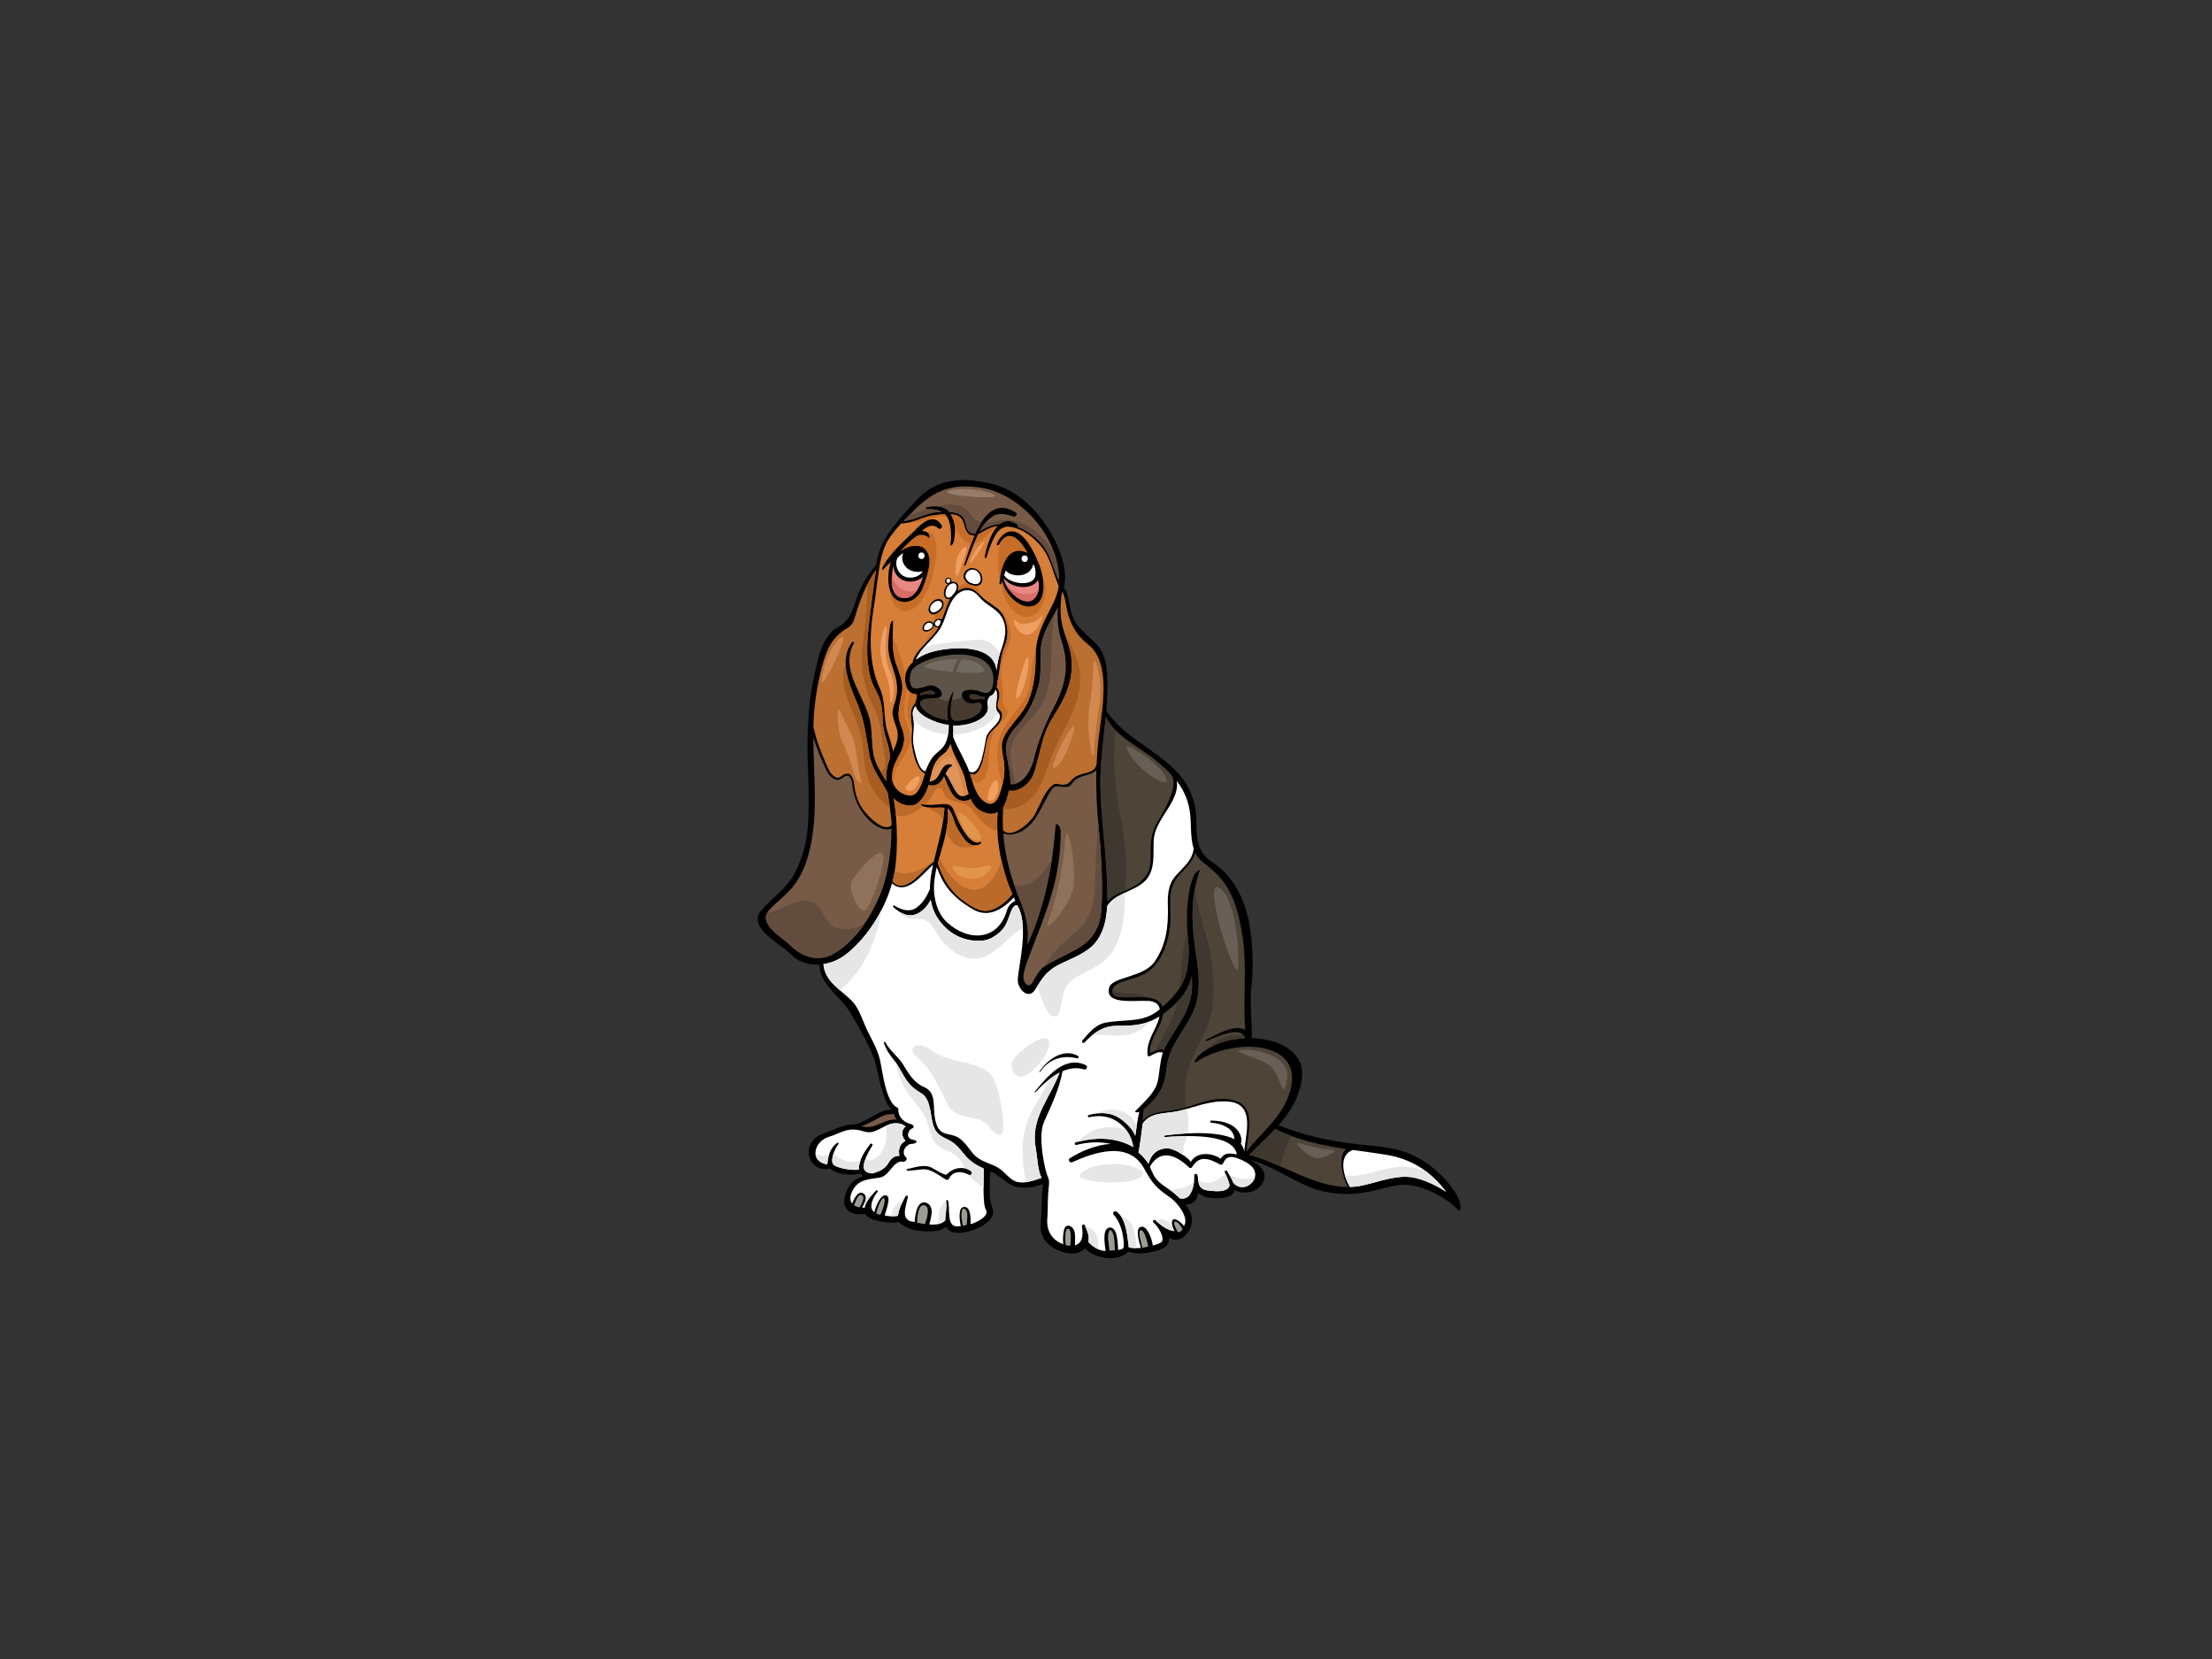 <?xml version="1.0" encoding="utf-8"?>
<!-- Generator: Adobe Illustrator 17.0.0, SVG Export Plug-In . SVG Version: 6.00 Build 0)  -->
<!DOCTYPE svg PUBLIC "-//W3C//DTD SVG 1.1//EN" "http://www.w3.org/Graphics/SVG/1.1/DTD/svg11.dtd">
<svg version="1.1" id="Layer_1" xmlns="http://www.w3.org/2000/svg" xmlns:xlink="http://www.w3.org/1999/xlink" x="0px" y="0px"
	 width="800px" height="600px" viewBox="0 0 800 600" enable-background="new 0 0 800 600" xml:space="preserve">
<rect x="0" y="0" width="800" height="600" fill="#333333" stroke="none"/>
<g>
	<path d="M527.212,432.911c-1.188-2.545-7.563-12.039-18.677-16.132c-5.23-1.926-11.85-2.334-17.355-2.927
		c-11.512-1.242-20.619-3.632-28.802-6.873c1.993-2.21,3.285-3.934,4.887-6.616c2.53-4.24,5.255-12.105,2.594-16.84
		c-3.156-5.619-10.293-7.806-17.094-8.071c0.014-6.392-0.829-12.56-0.145-19.066c0.672-6.381,0.495-12.603-0.277-18.963
		c-1.193-9.82-5.091-19.779-13.586-25.347c-8.653-5.668-4.757-13.496-6.819-21.539c-1.27-4.943-3.538-8.582-7.122-12.189
		c-7.707-7.751-18.612-12.01-24.712-21.25c0.382-4.574,0.571-9.167,0.246-13.812c-0.227-3.239-0.955-6.422-2.786-9.117
		c-0.957-1.41-4.001-3.739-7.65-7.721c-3.649-3.98-3.151-13.351-5.261-13.756c1.939-6.262-1.612-14.914-4.678-20.095
		c-4.815-8.138-11.815-15.247-21.22-17.593c-9.303-2.324-19.366-2.33-26.437,5.027c-4.379,4.554-8.666,9.17-12.019,14.542
		c-1.844,2.951-2.883,6.377-3.42,9.839c-2.03,1.988-5.84,7.777-7.18,12.262c-1.278,4.285-2.684,8.215-7.055,10.455
		c-1.865,0.956-2.93,2.524-4.008,4.24c-2.501,3.974-3.343,9.64-4.365,14.117c-1.411,6.165-1.863,12.547-2.138,18.843
		c-0.518,11.893,1.074,23.782-0.067,35.657c-0.531,5.52-2.059,10.813-4.584,15.745c-2.944,5.749-8.231,8.804-12.211,13.583
		c-5.192,6.232,7.267,12.206,10.372,15.504c2.914,3.098,6.842,4.288,10.767,4.029c-0.117,3.207,1.458,5.748,3.585,8.394
		c2.587,3.219,5.626,5.707,7.731,9.339c2.895,4.994,6.036,10.203,8.109,15.593c1.491,3.872,2.05,8.627,3.334,12.595
		c0.574,1.783,1.616,5.289,3.435,6.553c-4.751-0.255-9.318,4.863-14.008,5.381c-0.001,0-0.004,0.001-0.006,0.001
		c-3.747-0.078-7.331,2.175-10.9,3.33c-8.429,2.721-5.974,14.303,2.55,12.606c2.34,2.109,7.506,2.718,10.932,1.811
		c0.244,0.375,0.573,0.684,0.947,0.949c-1.473,0.502-2.882,1.174-4.062,2.348c-1.57,1.566-3.607,6.186-2.422,8.523
		c1.619,3.197,4.267,2.919,7.433,2.811c0.762,2.605,10.261,3.703,11.904,2.799c1.079,1.336,4.09,2.708,5.918,3.022
		c2.678,0.46,8.812,1.139,11.31-1.241c0.856,2.034,3.481,2.339,5.556,2.186c3.827-0.28,12.879-3.764,11.218-8.69
		c-1.325-3.925-0.993-5.277-0.993-7.266c0-1.991-0.084-4.229,0.24-6.114c1.999,0.308,5.401,3.874,7.804,4.952
		c2.407,1.079,6.25,1.327,11.125-0.512c-0.001,0.757-0.1,1.559-0.171,2.63c-0.242,3.578-0.289,8.485-0.586,11.899
		c-0.496,5.722,3.861,9.344,9.704,10.449c3.353,0.632,5.059-0.581,6.385-1.657c2.236,2.747,10.783,5.72,15.711,1.099
		c3.317,1.362,8.287,0.409,11.217-0.633c2.018-0.717,3.428-1.713,3.345-4.283c1.97,1.017,4.52,1.287,6.794-1.942
		c2.608-3.709,1.57-7.117-0.774-10.116c3.032-0.036,4.252-1.858,4.609-4.315c1.844,2.005,5.871,2.423,9.874,1.711
		c2.219-0.395,3.075-1.499,3.199-2.804c3.165,2.089,8.327,1.046,10.27-2.603c1.811-3.398-0.651-6.29-4.693-8.253
		c11.344,3.229,18.378,10.715,30.18,12.119c9.723,1.156,15.83-1.362,22.149-2.703c8.871-1.877,19.45,4.864,22.817,8.636
		C528.291,438.694,528.834,436.383,527.212,432.911z"/>
	<path fill="#4E4438" d="M417.704,274.761c2.037,1.656,4.088,3.509,5.597,5.035c2.941,2.968-0.564,10.368-2.694,14.013
		c-2.382,4.079-4.224,6.912-4.41,11.752c-0.109,2.825,0.18,5.611-0.492,8.389c-0.842,3.482-3.903,5.88-6.978,7.338
		c-2.078,0.983-4.366,1.636-6.274,2.949c-0.746,0.512-1.374,1.07-1.97,1.726c0.042-2.279-0.037-4.558-0.094-6.75
		c-0.324-12.722-2.672-25.442-2.39-38.144c0.161-7.334,1.217-14.559,1.913-21.812C403.423,266.341,411.77,269.937,417.704,274.761z"
		/>
	<path fill="#775B47" d="M383.611,300.843c0-2.156-1.72-3.738-1.844-2.097c-0.994,13.095-3.277,25.392-7.986,37.689
		c-0.628,1.641-1.397,3.326-2.16,5.043c0.508-5.022-0.196-9.777-2.38-15.018c-3.53-8.473-5.806-16.546-6.414-25.181
		c1.32,0.876,3.42,0.595,5.148,0.014c5.779-1.959,8.06-8.194,10.788-13.081c0.568-1.013,1.821-3.791,3.175-3.818
		c1.188-0.026,2.403,0.256,3.619,0.225c1.299-0.031,1.69-0.635,2.438-1.607c2.349-3.047,6.564-2.214,8.533-4.587
		c-0.204,7.122,0.136,14.132,0.872,21.5c0.935,9.354,1.448,18.914,0.979,28.316c-0.331,6.614-2.724,11.371-8.563,14.775
		c-3.789,2.21-7.868,3.887-11.625,6.157c-2.394,1.445-3.559,4.091-4.75,6.121c-1.191,2.031-2.921,0.824-3.265-1.372
		c-0.344-2.191,1.602-6.908,2.385-8.973C378.41,329.571,383.611,317.911,383.611,300.843z"/>
	<path fill="#FFFFFF" d="M337.829,322.574c-0.198-2.983,0.287-6.288,0.965-8.973c0.51,1.404,1.089,2.776,1.753,4.112
		c2.499,5.03,6.676,8.45,11.46,11.213c5.574,3.22,10.84-0.246,14.65-4.347c0.18,0.402,0.357,0.807,0.536,1.212
		c-1.411,0.679-2.575,1.842-3.039,3.488c-3.066,10.853-13.843,11.548-21.753,4.205C339.052,330.372,338.03,325.56,337.829,322.574z"
		/>
	<path fill="#D77E38" d="M323.224,288.762c2.562,2.8,6.893,3.187,8.553,1.798c2.341-1.961,3.379-4.27,4.043-6.697
		c1.799,0.66,3.616-0.033,4.782-1.657c0.301-0.423,0.566-0.928,0.836-1.446c0.472,0.984,0.804,2.126,1.229,3.067
		c0.593,1.311,1.215,2.613,2.069,3.783c1.566,2.145,4.088,2.563,6.301,1.397c0.826,1.779,1.962,3.335,3.595,4.205
		c2.587,1.377,4.604,1.37,6.163,0.531c-0.589,8.467,0.704,16.609,3.425,24.748c0.557,1.662,1.223,3.284,1.921,4.894
		c-2.264,2.618-4.722,4.94-8.141,5.846c-3.734,0.988-7.451-1.902-10.248-4.004c-4.393-3.311-6.866-7.988-8.579-13.082
		c1.762-6.527,4.32-13.714,3.551-19.761c1.802,1.267,2.074,4.893,3.685,7.486c1.818,2.928,3.98,7.219,7.927,5.453
		c0.628-0.28,0.742-1.018,0.125-0.776c-4.504,1.768-8.751-9.591-9.579-11.582c-0.83-1.99-1.907-2.157-3.648-2.157
		c-1.743,0-5.175,0.719-8.151-0.055c-0.382-0.102,0.106,0.72,1.1,0.968c3.205,0.8,4.194,0.155,7.382,0.412
		c-0.198,6.044-2.335,13.023-3.853,19.522c-4.516,2.957-9.814,12.157-14.931,7.197C324.969,310.863,324.725,297.277,323.224,288.762
		z"/>
	<path fill="#BB6A2A" d="M333.817,291.596c-0.742-0.325-1.069-0.932-0.736-0.843c0.456,0.118,0.922,0.2,1.392,0.255
		c1.082-1.016,1.964-2.083,2.506-3.026c0.595-1.04,1.222-2.939,2.687-2.996c1.646-0.064,1.356,2.18,2.294,3.133
		c1.855,1.886,4.107,1.657,6.424,2.427c1.869,0.619,2.841,1.752,3.995,3.29c2.387,3.178,4.977,5.821,8.345,6.667
		c-0.105-2.235-0.088-4.486,0.071-6.76c-1.559,0.839-3.576,0.846-6.163-0.531c-1.633-0.87-2.769-2.426-3.595-4.205
		c-2.214,1.165-4.735,0.747-6.301-1.397c-0.853-1.17-1.475-2.472-2.069-3.783c-0.425-0.942-0.757-2.083-1.229-3.067
		c-0.269,0.519-0.534,1.023-0.836,1.446c-1.166,1.625-2.983,2.318-4.782,1.657c-0.664,2.427-1.702,4.736-4.043,6.697
		c-1.66,1.389-5.991,1.002-8.553-1.798c0.322,1.823,0.586,3.879,0.78,6.063C327.032,295.973,330.965,294.037,333.817,291.596z"/>
	<path fill="#BB6A2A" d="M340.135,295.05c0.407,0.546,0.706,1.15,0.956,1.777c0.25-1.606,0.422-3.179,0.472-4.693
		c-2.691-0.216-3.822,0.205-6.034-0.141C336.836,293.455,338.984,293.508,340.135,295.05z"/>
	<path fill="#BB6A2A" d="M323.621,314.787c-0.227,1.462-0.505,2.831-0.843,4.066c5.117,4.96,10.415-4.24,14.931-7.197
		c0.038-0.162,0.078-0.325,0.115-0.486C333.813,314.603,327.054,317.697,323.621,314.787z"/>
	<path fill="#BB6A2A" d="M342.289,300.58c1.068,2.998,2.881,5.669,6.365,5.895c1.826,0.117,3.644-0.132,5.181-0.962
		c-3.633,1.204-5.688-2.843-7.428-5.643c-1.611-2.593-1.883-6.219-3.685-7.486c0.322,2.527,0.058,5.255-0.482,8.051
		C342.258,300.483,342.273,300.532,342.289,300.58z"/>
	<path fill="#BB6A2A" d="M364.219,318.491c-0.816-2.438-1.493-4.878-2.039-7.326c-1.143,3.532-2.767,6.854-5.564,9.072
		c-6.788,5.385-14.411-4.044-16.863-10.18c-0.199,0.701-0.396,1.4-0.581,2.089c1.714,5.094,4.186,9.771,8.579,13.082
		c2.796,2.102,6.514,4.992,10.248,4.004c3.418-0.907,5.877-3.228,8.141-5.846C365.442,321.774,364.776,320.153,364.219,318.491z"/>
	<path fill="#FFFFFF" d="M330.476,261.427c-0.168-2.438-1.016-4.036,0.654-6.09c0.943,3.771,7.795,6.117,10.565,6.641
		c0.413,0.078,0.898,0.131,1.411,0.168c0.104,3.335-0.632,5.979-1.669,7.535c-1.036,1.554-2.382,2.217-3.781,3.759
		c-1.262,1.394-2.217,3.605-2.877,5.32c-0.021,0.068-0.038,0.137-0.059,0.205c-2.174-0.143-3.45-5.409-3.947-7.546
		c-0.394-1.694-0.645-3.329-0.543-5.073C330.329,264.668,330.597,263.122,330.476,261.427z"/>
	<path fill="#FFFFFF" d="M340.193,224.56c0.134,0.179-0.294,1.602-0.887,1.883c-0.59,0.284-1.192-0.401-1.192-0.996
		S339.465,223.58,340.193,224.56z"/>
	<path fill="#FFFFFF" d="M345.809,215.293c1.58-1.651,4.17-2.504,6.364-1.205c1.101,0.65,1.914,1.799,2.816,2.697
		c2.778,2.769,6.096,3.582,7.813,7.445c1.731,3.892,0.232,8.185-1.087,11.933c-0.71,2.014-1.039,4.142-1.325,6.276
		c-0.746-8.11-11.529-8.524-18.143-7.693c-3.527,0.443-7.974,1.392-10.999,3.813c1.826-4.21,5.798-6.851,8.424-10.69
		C342.365,223.934,342.374,218.88,345.809,215.293z"/>
	<path fill="#FFFFFF" d="M343.483,211.41c1.87-1.155,2.644,0,2.497,1.213c-0.151,1.213-0.906,1.927-1.62,2.804
		c-0.718,0.875-1.799,1.04-2.227,0.118C341.614,214.434,342.271,212.159,343.483,211.41z"/>
	<path fill="#FFFFFF" d="M343.046,209.301c1.033,0.04,0.677,1.512-0.161,1.512C342.052,210.813,342.012,209.263,343.046,209.301z"/>
	<path fill="#FFFFFF" d="M361.467,259.956c-0.842,2.514-4.155,4.062-4.79,6.768c-0.589,2.505-1.858,14.712-6.154,12.29
		c-1.552-4.314-4.145-8.146-5.807-12.445c-0.002-0.013-0.016-0.015-0.021-0.025c0.112-1.431,0.122-2.742,0.062-4.161
		c5.061,0.437,14.027-2.382,12.378-7.734c-0.249-0.807,0.417-2.755,1.328-3.066c0.912-0.313,1.247-1.288,1.624-2.117
		c1.191,1.695-0.141,4.933,0.139,6.651C360.555,258.131,362.199,257.775,361.467,259.956z"/>
	<path fill="#E6E6E6" d="M342.888,265.631c0.175-1.047,0.257-2.216,0.219-3.484c-0.512-0.038-0.998-0.09-1.411-0.168
		c-2.771-0.524-9.622-2.87-10.565-6.641c-1.424,1.749-1.019,3.17-0.765,5.058C333.415,263.65,338.154,265.321,342.888,265.631z"/>
	<path fill="#E6E6E6" d="M353.718,231.367c-3.821,0.085-7.734,0.684-11.525,1.174c-2.015,0.26-4.17,0.399-6.076,1.16
		c-0.824,0.333-1.632,0.697-2.443,1.055c-0.962,1.161-1.816,2.393-2.426,3.802c3.025-2.421,7.472-3.37,10.999-3.813
		c6.615-0.831,17.398-0.417,18.143,7.693c0.269-2.009,0.581-4.012,1.209-5.921C360.2,233.499,357.793,231.275,353.718,231.367z"/>
	<path fill="#E6E6E6" d="M344.748,265.683c2.701-0.024,5.328-0.48,7.554-1.337c3.349-1.288,6.642-3.317,8.492-6.5
		c0.045-0.082,0.087-0.161,0.132-0.24c-0.289-0.342-0.581-0.76-0.7-1.49c-0.281-1.718,1.052-4.956-0.139-6.651
		c-0.377,0.829-0.712,1.804-1.624,2.117c-0.91,0.311-1.577,2.259-1.328,3.066c1.649,5.353-7.317,8.171-12.378,7.734
		C344.804,263.512,344.805,264.575,344.748,265.683z"/>
	<path fill="#DE9358" d="M343.753,276.433c-1.858-0.277-2.83,1.209-3.568,2.664c-0.95,1.866-1.813,3.411-4.014,3.583
		c0.095-0.579,0.807-3.757,1.431-5.35c0.623-1.592,1.742-3.359,4.106-5.016c0.935-0.658,1.698-2.318,2.073-3.234
		c0.915,4.486,4.298,8.471,5.254,13.093c0.303,1.47,0.678,3.224,1.249,4.927c-0.903,0.547-1.909,1.137-2.973,0.711
		c-1.008-0.399-1.699-1.603-2.207-2.496c-1.083-1.904-1.813-3.796-3.172-5.478c0.494-0.866,1.092-2.225,1.973-2.59
		C344.558,276.978,344.49,276.543,343.753,276.433z"/>
	<path fill="#DA8542" d="M344.5,274.26c1.794,2.089,2.494,5.639,3.086,8.23c0.406,1.785,0.748,3.582,1.118,5.373
		c0.552-0.151,1.082-0.461,1.58-0.762c-0.571-1.703-0.947-3.457-1.249-4.927c-0.956-4.622-4.339-8.607-5.254-13.093
		c-0.375,0.916-1.138,2.576-2.073,3.234c-2.364,1.657-3.483,3.424-4.106,5.016c-0.243,0.621-0.498,1.485-0.728,2.343
		C338.968,276.669,342.471,271.899,344.5,274.26z"/>
	<path fill="#3D352A" d="M353.09,252.988c-0.623,0.111-1.991,0.168-2.489-0.829c-0.498-0.994,0.696-1.17,1.826-1.079
		c1.534,0.126,2.094,0.974,3.856,0.871c-0.145,0.207-0.292,0.831-0.25,1.223C355.496,252.7,354.5,252.741,353.09,252.988z"/>
	<path fill="#5D5348" d="M359.241,244.669c0.25,2.302-0.218,7.255-4.14,5.65c-2.591-1.062-6.153-1.303-7.026,0.269
		c-0.873,1.572,1.037,3.725,2.944,3.851c1.907,0.125,4.508-1.293,3.905,1.689c-0.672,3.329-7.059,4.824-9.709,4.451
		c-1.4-0.196-1.439-2.79-1.362-3.978c0.117-1.772,0.487-4.385,0.944-6.1c0.333-1.244-1.326,1.493-1.824,3.816
		c-0.498,2.32-0.38,5.246-0.141,6.119c-1.033-0.142-2.985-0.566-4.234-1.021c-1.661-0.601-4.383-2.186-5.37-3.833
		c-0.676-1.126-0.702-2.465,1.623-2.815c1.637-0.242,3.295,0.025,4.876-0.545c1.607-0.58,0.738-2.571-0.468-3.418
		c-1.109-0.78-2.258-1.226-3.771-0.728c-1.515,0.497-4.184,1.297-5.226,0.725c-1.285-0.704-1.62-3.251-0.799-5.737
		C331.361,237.314,357.814,231.559,359.241,244.669z"/>
	<path fill="#463B2E" d="M343.243,253.326c-1.551,0.089-2.985-0.178-3.791-1.023c-1.499,0.448-3.059,0.235-4.602,0.463
		c-2.325,0.35-2.298,1.689-1.623,2.815c0.987,1.647,3.709,3.232,5.37,3.833c1.249,0.454,3.201,0.879,4.234,1.021
		c-0.239-0.873-0.357-3.798,0.141-6.119C343.043,253.99,343.137,253.657,343.243,253.326z"/>
	<path fill="#463B2E" d="M351.019,254.439c-1.335-0.087-2.669-1.17-3.049-2.353c-1.028,0.514-2.376,0.938-3.722,1.138
		c-0.19,1.188-0.332,2.408-0.395,3.377c-0.077,1.188-0.038,3.782,1.362,3.978c2.65,0.373,9.037-1.123,9.709-4.451
		C355.526,253.145,352.926,254.564,351.019,254.439z"/>
	<path fill="#3D352A" d="M332.792,251.641c0.063-0.247,0.036-0.61-0.023-0.859c0.974-0.514,2.926-1.171,3.941-1.071
		c1.016,0.104,1.86,0.854,1.408,1.278c-0.454,0.424-1.814,0.114-2.605,0.126C334.72,251.124,333.578,251.326,332.792,251.641z"/>
	<path fill="#BB6F30" d="M384.108,214.091c1.202,0.75,1.269,6.2,2.904,10.203c1.635,4.002,3.394,6.253,6.598,8.822
		c8.662,6.938,4.818,24.263,3.726,33.825c-0.371,3.242-0.603,6.407-0.738,9.55c-0.972,3.737-5.35,2.585-8.093,4.764
		c-1.828,1.451-1.688,2.555-4.36,2.551c-0.817,0-2.278-0.619-3.046-0.114c-3.438,2.246-5.045,7.962-7.111,11.358
		c-1.571,2.589-8.32,8.67-11.224,5.183c-0.146-2.713-0.136-5.482,0.059-8.34c1.015-1.429,1.656-3.983,2.044-5.977
		c2.794,0.681,7.797-1.66,9.372-7.216c1.576-5.559,2.212-8.681,3.152-11.78c1.66-5.472,3.99-8.188,6.135-12.068
		c3.124-5.654,4.717-11.234,3.842-17.666c-0.537-3.94-2.54-7.752-3.319-11.677C383.279,221.639,383.529,217.41,384.108,214.091z"/>
	<path fill="#775B47" d="M377.035,231.142c1.232-4.354,3.761-7.816,5.583-11.688c-0.302,3.992-0.108,7.901,1.295,12.237
		c2.968,9.172,1.53,15.859-2.749,24.121c-3.15,6.08-5.584,11.865-7.178,18.505c-1.489,6.206-5.341,9.752-8.539,9.276
		c0.084-3.403-0.83-7.382-1.418-10.398c-0.941-4.822,1.067-7.771,4.279-11.26c3.698-4.019,5.973-9.023,7.33-14.255
		C377.056,242.225,375.511,236.53,377.035,231.142z"/>
	<path fill="#775B47" d="M330.433,184.719c7.313-7.446,14.036-9.971,24.406-8.316c14.599,2.334,28.421,18.192,28.145,33.574
		c-2.221-4.457-2.967-9.689-6.483-13.542c-2.241-2.457-5.177-4.636-8.404-5.876c0.111-0.31,0.033-0.733-0.269-0.941
		c-2.487-1.678-4.547-1.391-6.214-0.094c-0.753,0.056-1.508,0.172-2.259,0.37c-1.336,0.35-2.535,0.801-3.722,1.493
		c-0.385,0.225-0.841,0.542-1.335,0.839c1.164-2.192,2.668-4.239,4.823-5.541c2.419-1.465,4.974-0.609,7.452,0.115
		c0.855,0.25,1.594-0.909,0.771-1.444c-7.09-4.618-11.623,0.957-14.611,7.581c-1.065,0.272-2.143-0.004-2.974-1.744
		c-0.326-0.686-0.428-1.562-0.617-2.293c-0.559-2.199-2.197-3.661-5.737-3.698c-1.888-2.345-5.549-2.368-8.295-1.725
		c-0.372,0.088-0.262,0.716,0.069,0.692c1.822-0.12,3.809,0.099,5.373,0.962c-1.53,0.043-3.059,0.226-4.365,0.591
		c-3.216,0.894-6.135,2.456-9.446,2.737C327.997,187.16,329.267,185.91,330.433,184.719z"/>
	<path fill="#624C3D" d="M335.199,184.169c-2.078,0.696-4.142,1.464-6.213,2.012c-0.738,0.741-1.492,1.5-2.246,2.28
		c3.311-0.281,6.23-1.843,9.446-2.737c1.306-0.365,2.835-0.549,4.365-0.591C338.993,184.275,337.016,184.052,335.199,184.169z"/>
	<path fill="#624C3D" d="M352.829,188.022c-0.967-0.642-1.435-1.807-2.198-2.635c-1.224-1.326-2.754-2.352-4.555-2.689
		c-2.522-0.477-4.99-0.174-7.427,0.437c1.838,0.092,3.618,0.658,4.756,2.069c3.54,0.037,5.178,1.499,5.737,3.698
		c0.189,0.731,0.291,1.607,0.617,2.293c0.831,1.74,1.909,2.017,2.974,1.744c0.651-1.445,1.378-2.84,2.187-4.091
		C354.181,188.707,353.475,188.452,352.829,188.022z"/>
	<path fill="#624C3D" d="M379.891,197.928c-3.838-5.176-9.973-10.588-16.915-9.823c-1.991,0.218-4.334,0.894-6.524,0.885
		c-0.841,0.983-1.545,2.088-2.156,3.236c0.494-0.296,0.95-0.614,1.335-0.839c1.187-0.692,2.386-1.143,3.722-1.493
		c0.751-0.198,1.506-0.314,2.259-0.37c1.667-1.297,3.727-1.583,6.214,0.094c0.303,0.207,0.38,0.63,0.269,0.941
		c3.227,1.24,6.164,3.419,8.404,5.876c3.516,3.852,4.263,9.084,6.483,13.542c0.061-3.385-0.564-6.798-1.728-10.082
		C380.805,199.205,380.348,198.546,379.891,197.928z"/>
	<path fill="#D77E38" d="M316.6,215.706c0.477-4.334,1.105-7.988,1.393-10.301c0.288-2.313,1.227-5.973,2.204-8.235
		c0.978-2.263,3.47-5.447,5.743-7.869c2.44-0.048,4.638-0.723,6.936-1.612c3.015-1.164,5.692-1.601,8.77-1.701
		c2.394,1.641,2.644,8.234,2.099,10.798c-0.261,1.223,1.052,0.231,1.291-1.362c0.531-3.557,0.699-6.203-1.154-9.386
		c2.659,0.095,4.088,0.968,4.82,3.853c0.283,1.116,0.554,1.995,1.264,2.894c0.571,0.725,1.533,0.974,2.441,0.887
		c-1.682,3.915-2.85,8.072-3.702,10.654c-0.087,0.262,0.352,0.436,0.458,0.176c1.527-3.754,2.851-7.608,4.63-11.254
		c1.583-0.806,3.017-1.784,4.7-2.418c0.718-0.27,1.477-0.422,2.251-0.505c-2.637,2.825-4.116,8.169-4.605,11.127
		c-0.073,0.432,0.538,0.52,0.656,0.116c0.789-2.687,1.726-5.388,3.1-7.837c1.242-2.216,2.777-3.238,4.724-3.292
		c0.436,0.06,0.867,0.127,1.284,0.202c4.289,0.79,8.017,3.777,10.724,7.05c3.335,4.034,4.149,9.443,6.257,14.173
		c-0.764,7.619-8.311,13.755-8.339,25.554c-0.012,5.33-0.503,10.331-2.34,15.367c-2.082,5.707-7.02,8.994-9.371,14.304
		c-1.067,2.412-0.231,5.489,0.185,7.924c0.699,4.086-0.129,8.365-1.492,12.235c-0.922,2.613-3.018,5.542-6.801,1.532
		c-1.984-2.103-2.961-5.822-3.773-8.517c-0.051-0.171-0.119-0.336-0.174-0.509c4.104,2.682,5.537-8.638,5.958-10.885
		c0.429-2.301,1.06-3.626,2.86-5.289c1.671-1.541,2.944-3.128,2.822-5.199c-0.121-2.073-2.526-1.327-1.2-5.307
		c0.52-1.559,0.166-3.567-0.76-4.624c0.2-0.701,0.313-1.445,0.345-2.21c0.958-4.258,0.947-8.726,2.654-12.803
		c1.328-3.169,1.147-6.284,0.059-9.499c-1.114-3.287-4.018-4.757-6.682-6.618c-2.584-1.806-3.919-4.848-7.416-4.732
		c-1.058,0.035-2.211,0.559-3.031,1.05c0.954-2.784-1.039-3.453-2.282-3.159c0.117-0.647-0.139-1.36-0.876-1.517
		c-0.699-0.149-1.214,0.295-1.417,0.939c-0.212,0.664,0.438,1.35,1.035,1.391c-1.055,0.914-1.669,2.419-1.439,3.757
		c0.21,1.225,1.046,1.959,2.168,1.68c-1.355,2.29-2.441,6.297-3.013,7.294c-0.417-0.359-1.06-0.385-1.591-0.158
		c-0.528,0.22-1.214,0.473-1.345,1.735c-0.246-0.535-0.79-0.909-1.515-0.91c-1.338-0.007-2.434,1.326-2.487,2.592
		c-0.042,1.059,1.171,1.259,1.96,1.054c0.999-0.262,2.013-1.131,2.291-2.128c0.203,0.511,0.902,0.927,1.477,0.74
		c-2.636,4.543-8.738,8.463-9.23,12.604c-4.235,3.489-3.378,10.774,0.603,11.499c0.245,0.046,0.516,0.041,0.792,0.013
		c0.079,0.507,0.011,1.06-0.01,1.606c-0.141,0.218-0.262,0.461-0.346,0.748c-0.085,0.295-0.13,0.583-0.146,0.863
		c-3.09,3.28-0.721,6.977-1.236,11.137c-0.361,2.9,0.19,5.625,0.961,8.421c0.612,2.22,1.999,5.385,3.776,5.834
		c-0.113,0.424-1.145,5.264-3.3,7.324c-2.426,2.324-9.683-1.121-8.512-7.29c0.306-3.665,2.774-6.287,3.843-9.643
		c0.888-2.796,0.411-4.834-0.684-7.572c-1.952-4.882-0.068-8.311,0.466-13.117c0.321-2.893-1.138-6.183-2.08-8.816
		c-1.878-5.249-1.364-10.394-1.267-15.822c0.012-0.639-0.91,0.226-1.075,1.635c-0.558,4.734-1.233,8.17,0.224,12.795
		c1.579,5.007,3.281,8.769,1.711,14.255c-0.5,1.74-1.345,3.617-0.937,5.491c0.316,1.451,0.789,2.782,1.295,4.186
		c1.177,3.252,0.033,5.972-1.233,8.728c-0.324-2.403-1.192-4.628-2.001-7.193c-1.735-5.51-0.383-10.543-2.89-16.03
		C312.237,235.818,316.124,220.041,316.6,215.706z"/>
	<path fill="#C76D27" d="M368.381,194.457c-3.06-1.572-5.891-0.32-6.796,2.939c-1.054,3.797-0.767,8.1,0.007,12.064
		c0.275-0.131,0.657-0.014,0.618,0.365c-0.492,4.784,3.386,13.238,9.045,13.307c4.215,0.054,6.729-4.926,6.821-8.616
		c0.112-4.471-1.711-8.354-3.656-12.263C373.029,199.456,371.29,195.955,368.381,194.457z"/>
	<path fill="#C76D27" d="M347.24,193.625c1.077,1.789,2.387,2.938,3.983,3.047c0.364-0.997,0.757-2.007,1.184-3.001
		c-0.908,0.088-1.87-0.162-2.441-0.887c-0.711-0.899-0.981-1.778-1.264-2.894c-0.732-2.885-2.16-3.758-4.82-3.853
		c0.817,1.401,1.24,2.7,1.414,4.019C345.996,191.234,346.585,192.531,347.24,193.625z"/>
	<path fill="#C76D27" d="M354.356,195.688c2.055-1.338,3.622-3.357,5.745-4.59c0.208-0.271,0.419-0.535,0.643-0.773
		c-0.774,0.083-1.533,0.235-2.251,0.505c-1.684,0.634-3.117,1.612-4.7,2.418c-0.535,1.099-1.027,2.215-1.497,3.342
		C352.941,196.453,353.626,196.165,354.356,195.688z"/>
	<path fill="#C76D27" d="M334.904,188.213c1.695-0.545,3.474-1.49,5.281-1.577c0.983-0.044,1.799,0.176,2.499,0.569
		c-0.289-0.519-0.632-0.941-1.038-1.218c-3.078,0.1-5.756,0.537-8.77,1.701c-1.308,0.507-2.587,0.937-3.891,1.231
		C330.98,189.052,333.003,188.826,334.904,188.213z"/>
	<path fill="#C76D27" d="M322.704,279.701c-0.266,1.405-0.092,2.671,0.36,3.757c-0.018-0.779,0.044-1.597,0.185-2.44
		c1.013-6.068,7.566-9.687,5.749-16.363c-0.804-2.951-2.312-5.87-1.898-9.018c0.321-2.452,0.762-4.696,0.795-7.043
		c-0.549-1.237-0.718-2.796-0.446-4.343c-0.947-4.854-2.644-9.512-4.6-14.051c-0.036,3.478,0.161,6.893,1.399,10.352
		c0.942,2.633,2.401,5.923,2.08,8.816c-0.534,4.806-2.418,8.236-0.466,13.117c1.095,2.738,1.571,4.776,0.684,7.572
		C325.479,273.415,323.01,276.036,322.704,279.701z"/>
	<path fill="#C76D27" d="M331.161,253.413c0.084-0.287,0.205-0.53,0.346-0.748c0.021-0.546,0.089-1.099,0.01-1.606
		c-0.276,0.029-0.547,0.034-0.792-0.013c-0.728-0.132-1.347-0.485-1.855-0.991c-0.028,0.66-0.093,1.321-0.211,1.98
		c-0.611,3.409-0.961,6.047,0.241,9.379c0.37,1.021,0.706,2.043,0.948,3.074c0.121-3.787-1.69-7.18,1.167-10.213
		C331.032,253.995,331.077,253.708,331.161,253.413z"/>
	<path fill="#C76D27" d="M372.786,244.778c-0.291,2.722-0.679,5.605-2.133,7.987c-1.52,2.49-3.404,4.681-5.154,7.005
		c-1.828,2.428-3.641,5.1-4.277,8.129c-0.834,3.979-0.663,7.791,0.299,11.726c0.354,1.453,0.721,2.926,0.975,4.388
		c0.728-2.948,1.03-6.024,0.522-9.001c-0.416-2.435-1.251-5.512-0.185-7.924c2.35-5.31,7.289-8.597,9.371-14.304
		c1.837-5.036,2.327-10.037,2.34-15.367c0.001-0.79,0.04-1.553,0.105-2.294C373.493,238.27,373.143,241.439,372.786,244.778z"/>
	<path fill="#C76D27" d="M363.65,235.867c0.644-1.534,1.48-3.027,1.762-4.687c0.577-3.411-0.544-6.741-2.863-9.155
		c0.391,0.568,0.724,1.194,0.967,1.911c1.088,3.214,1.269,6.33-0.059,9.499c-1.706,4.077-1.696,8.546-2.654,12.803
		c-0.032,0.765-0.145,1.509-0.345,2.21c0.926,1.057,1.28,3.065,0.76,4.624c-1.326,3.98,1.079,3.234,1.2,5.307
		c0.075,1.281-0.384,2.379-1.143,3.395c0.947-0.923,2.209-1.785,2.835-2.948c1.036-1.925-0.58-2.767-1.265-4.26
		c-0.507-1.101-0.083-2.157-0.061-3.297c0.067-3.545-1.184-6.748-0.553-10.327C362.536,239.211,362.968,237.496,363.65,235.867z"/>
	<path fill="#C76D27" d="M350.778,279.753c0.055,0.172,0.122,0.338,0.174,0.509c0.094,0.313,0.191,0.64,0.291,0.974
		c0.021,0.026,0.044,0.046,0.059,0.084c1.534,3.447,4.633,1.249,5.441-1.39c0.475-1.554,0.686-3.14,0.803-4.761
		c0.224-3.11,0.321-6.454,1.448-9.399c0.394-1.03,0.834-2.12,1.475-3.046c-0.274,0.29-0.566,0.575-0.873,0.856
		c-1.801,1.662-2.431,2.987-2.86,5.289C356.316,271.114,354.882,282.435,350.778,279.753z"/>
	<path fill="#C76D27" d="M342.489,216.653c-0.067,0.065-0.131,0.131-0.195,0.191c-1.966,1.892-3.612,3.511-4.189,6.306
		c-0.13,0.623-0.24,1.262-0.363,1.897c0.249-0.787,0.792-1.002,1.23-1.184c0.532-0.227,1.174-0.201,1.591,0.158
		c0.573-0.997,1.658-5.004,3.013-7.294C343.171,216.827,342.802,216.792,342.489,216.653z"/>
	<path fill="#C76D27" d="M337.875,226.204c-0.118,0.424-0.375,0.822-0.703,1.164c-0.149,0.451-0.325,0.891-0.542,1.316
		c-0.795,1.556-1.943,3.162-2.811,4.837c1.943-2.103,4.188-4.261,5.533-6.577C338.777,227.131,338.079,226.715,337.875,226.204z"/>
	<path fill="#C76D27" d="M351.967,211.178c-1.973-0.884-3.75-0.102-5.336,1.197c-0.007,0.364-0.079,0.78-0.245,1.261
		c0.82-0.491,1.973-1.015,3.031-1.05c2.416-0.079,3.802,1.347,5.281,2.831C354.076,213.717,353.626,211.923,351.967,211.178z"/>
	<path fill="#C76D27" d="M332.408,193.445c-2.964,1.786-5.35,4.258-7.898,6.539c0.186,0.187,0.225,0.517-0.078,0.671
		c-2.784,1.423-2.794,5.723-2.727,8.413c0.072,2.859,0.053,6.611,1.495,9.156c2.705,4.779,7.352,2.879,9.948-0.937
		c2.275-3.343,3.806-7.196,4.644-11.146c0.748-3.519,1.47-7.95,0.275-11.467C337.075,191.753,334.676,192.079,332.408,193.445z"/>
	<path fill="#FFFFFF" d="M337.299,226.15c0.06,0.728-0.777,1.369-1.372,1.567c-0.417,0.139-1.657,0.357-1.75-0.319
		c-0.12-0.874,0.593-1.93,1.63-2.187C336.203,225.113,337.239,225.418,337.299,226.15z"/>
	<path fill="#BB6F30" d="M294.301,259.623c0.348-6.166,1.365-12.236,2.912-18.206c1.659-6.393,3.519-10.932,9.463-14.422
		c2.134-1.253,2.445-3.728,3.136-5.875c1.801-5.597,3.789-10.404,7.026-15.038c-0.154,1.016-2.76,18.713-3.115,25.89
		c-0.22,4.496-0.001,8.961,1.18,13.327c0.54,2.003,1.647,3.894,2.548,5.751c1.521,3.137,1.738,6.292,1.811,9.7
		c0.104,4.815,2.668,8.741,2.609,13.539c-0.161,0.401-0.316,0.801-0.451,1.209c-0.664,2.008-1.087,4.629-0.886,7.083
		c-1.151-1.934-2.382-3.828-3.383-5.876c-2.429-4.972-1.358-11.022-2.563-16.291c-2.108-9.215-10.991-18.135-5.778-27.793
		c0.198-0.369-0.377-0.712-0.623-0.379c-5.082,6.834-0.763,15.794,2.078,22.699c2.428,5.895,3.042,11.912,4.182,18.131
		c0.937,5.108,4.265,9.199,6.63,13.701c0.061,0.349,1.446,9.403,1.388,11.606c-2.813,3.045-8.873-3.547-10.372-5.668
		c-1.679-2.372-2.721-5.289-3.068-8.158c-0.18-1.493-0.353-2.982-1.323-4.184c-0.552-0.686-1.356-0.603-2.093-0.421
		c-1.702,0.421-1.982,2.661-4.639,0.228c-0.907-0.83-1.434-2.22-1.932-3.316c-2.035-4.481-3.839-9.166-4.869-14
		C294.197,261.778,294.239,260.698,294.301,259.623z"/>
	<path fill="#A75D21" d="M371.025,290.4c2.701-1.92,4.521-4.729,5.867-7.718c1.375-3.055,2.32-6.263,3.553-9.371
		c1.307-3.292,2.935-6.421,4.551-9.568c3.756-7.31,7.244-15.412,4.95-23.776c-1.124-4.096-3.317-7.599-5.047-11.432
		c-0.058-0.131-0.11-0.262-0.166-0.393c0.926,3.012,2.22,5.988,2.636,9.044c0.875,6.432-0.718,12.012-3.842,17.666
		c-2.145,3.88-4.476,6.596-6.135,12.068c-0.94,3.099-1.575,6.221-3.152,11.78c-1.575,5.556-6.578,7.896-9.372,7.216
		c-0.389,1.994-1.029,4.548-2.044,5.977c-0.015,0.231-0.024,0.458-0.036,0.689C365.589,292.986,369.126,291.754,371.025,290.4z"/>
	<path fill="#A75D21" d="M316.838,206.082c-1.129,1.618-2.104,3.257-2.976,4.943c-0.252,7.001-0.819,13.986-1.725,20.933
		c-1.047,8.031-0.085,15.868,3.546,23.166c1.406,2.824,2.525,5.507,2.855,8.676c0.306,2.926,0.795,5.767,1.254,8.666
		c0.272,1.711,1.015,6.198-1.443,6.456c0.711,1.236,1.462,2.441,2.187,3.658c-0.201-2.453,0.222-5.075,0.886-7.083
		c0.135-0.408,0.29-0.809,0.451-1.209c0.058-4.798-2.505-8.724-2.609-13.539c-0.073-3.408-0.29-6.563-1.811-9.7
		c-0.901-1.857-2.008-3.748-2.548-5.751c-1.181-4.366-1.4-8.831-1.18-13.327C314.078,224.795,316.683,207.098,316.838,206.082z"/>
	<path fill="#A75D21" d="M310.265,254.94c-1.81-4.403-4.219-9.64-4.413-14.63c-1.441,4.1-0.933,8.375,0.758,12.822
		c1.954,5.14,4.467,10.005,5.216,15.518c0.753,5.538,0.804,11.524,3.651,16.51c1.661,2.911,3.887,5.09,6.382,7.05
		c-0.36-2.71-0.751-5.257-0.783-5.438c-2.365-4.503-5.693-8.593-6.63-13.701C313.307,266.852,312.693,260.835,310.265,254.94z"/>
	<path fill="#775B47" d="M285.729,341.796c-2.194-2.269-11.773-7.591-7.815-12.305c2.858-3.4,6.578-5.727,9.308-9.372
		c1.951-2.604,3.485-5.715,4.496-8.799c4.706-14.35,2.462-29.866,2.417-44.864c1.083,3.984,2.787,7.864,4.438,11.499
		c0.816,1.799,1.846,3.41,3.789,4.032c0.619,0.197,1.079-0.025,1.642-0.22c1.054-0.367,2.479-2.568,3.747-0.022
		c0.43,0.861,0.468,1.92,0.586,2.86c0.619,4.903,3.09,9.643,6.872,12.865c1.978,1.684,5.053,3.221,7.202,2.15
		c0.075,9.187-1.694,18.504-4.29,24.477c-3.457,7.953-8.943,16.435-16.571,20.834C296.064,348.094,289.922,346.133,285.729,341.796z
		"/>
	<path fill="#624C3D" d="M371.621,341.478c0.763-1.716,1.532-3.402,2.16-5.043c3.278-8.558,5.379-17.116,6.689-25.944
		c-0.611,1.194-1.306,2.334-2.053,3.393c-2.239,3.164-5.271,6.034-9.331,6.391c-0.809,0.07-1.553,0.026-2.249-0.108
		c0.72,2.083,1.523,4.176,2.406,6.293C371.425,331.701,372.129,336.456,371.621,341.478z"/>
	<path fill="#624C3D" d="M397.177,297.544c-0.243,2.789-0.452,5.581-0.616,8.376c-0.239,4.067-0.403,8.136-0.515,12.208
		c-0.083,2.934-0.178,5.939-0.857,8.806c-0.671,2.834-1.788,5.663-3.801,7.83c-2.25,2.421-4.877,4.42-7.294,6.661
		c-2.568,2.381-4.59,5.055-6.367,8.053c0.149-0.104,0.304-0.208,0.465-0.305c3.757-2.27,7.836-3.948,11.625-6.157
		c5.839-3.404,8.232-8.16,8.563-14.775c0.468-9.402-0.044-18.962-0.979-28.316C397.32,299.126,397.247,298.333,397.177,297.544z"/>
	<path fill="#624C3D" d="M366.13,278.285c-0.597-2.658-1.114-5.6-0.333-8.279c1.719-5.91,7.62-9.598,10.662-14.78
		c6.024-10.262,2.261-22.906,5.288-34.034c-1.688,3.203-3.666,6.257-4.711,9.951c-1.524,5.388,0.02,11.083-1.396,16.539
		c-1.357,5.232-3.631,10.236-7.33,14.255c-3.212,3.489-5.22,6.439-4.279,11.26c0.588,3.016,1.501,6.995,1.418,10.398
		c0.615,0.091,1.255,0.031,1.895-0.164C366.925,281.714,366.515,279.999,366.13,278.285z"/>
	<path fill="#624C3D" d="M299.555,333.367c-1.805-2.2-2.848-5.923-5.622-7.099c-2.466-1.046-5.25-0.232-7.641,0.649
		c-2.78,1.023-5.828,2.659-8.919,3.384c-2.349,4.498,6.287,9.356,8.356,11.495c4.192,4.337,10.334,6.298,15.821,3.134
		c4.407-2.54,8.094-6.446,11.093-10.823C308.525,336.428,302.905,337.451,299.555,333.367z"/>
	<path fill="#775B47" d="M314.967,405.82c1.406-0.717,2.755-1.523,4.188-2.186c1.339-0.616,2.715-0.642,4.15-0.82
		c0.164,0.619,0.311,1.262,0.812,1.871c0.077,0.089,0.156,0.162,0.232,0.249c-4.663-0.547-7.738,3.946-12.822,2.332
		C312.702,406.921,313.825,406.403,314.967,405.82z"/>
	<path fill="#FFFFFF" d="M310.673,421.734c-0.074,0.451-0.062,0.86-0.013,1.252c-1.775,0.439-8.411-0.39-9.406-2.049
		c-0.995-1.66,0.861-5.983,1.946-7.114c0.259-0.273-0.143-0.716-0.443-0.493c-2.534,1.892-3.305,4.779-3.561,7.787
		c-6.586-1.02-4.899-8.305,0.569-9.972c4.765-1.455,6.875-3.837,12.776-1.912c4.983,1.621,8.038-4.633,13.767-2.599
		c0.407,0.265,0.826,0.516,1.273,0.752c-1.779,1.281-1.602,3.56-0.112,5.233c-1.956,0.942-2.727,3.135-2.166,5.389
		c-1.694,0.033-2.872,0.682-3.945,2.539c-1.357,2.347-3.552,3.201-5.904,3.877c-0.041-0.009-0.072-0.029-0.119-0.033
		c-3.03-0.303-3.451-1.966-2.551-4.652c0.639-1.916,1.619-3.732,2.704-5.424c0.32-0.504-0.392-1.006-0.758-0.532
		C312.901,416.145,311.172,418.732,310.673,421.734z"/>
	<path fill="#9B9B92" d="M310.833,436.66c-0.762-0.144-1.423-0.394-1.94-0.755c0.225-0.514,1.706-5.496,3.235-3.185
		c0.49,0.74-0.458,2.533-0.803,3.168C311.194,436.13,311.011,436.393,310.833,436.66z"/>
	<path fill="#9B9B92" d="M318.335,439.35c-0.488-0.109-0.97-0.245-1.434-0.427c0.358-1.988,1.935-5.967,2.788-5.629
		C320.544,433.632,319.193,438.023,318.335,439.35z"/>
	<path fill="#9B9B92" d="M335.292,440.215c-0.145,0.706-0.66,1.693-0.689,2.502c-1.067-0.152-2.086-0.364-2.952-0.534
		c0.042-0.085,0.07-0.182,0.07-0.294c-0.006-1.397,0.308-6.749,2.744-5.94C336.047,436.477,335.538,439.026,335.292,440.215z"/>
	<path fill="#9B9B92" d="M349.624,443.021c-0.472,0.113-0.941,0.205-1.4,0.281c-0.323-1.704-0.851-4.167-0.19-5.826
		c0.29-0.732,1.124-0.168,1.396,0.256c0.387,0.601,0.409,1.39,0.418,2.078C349.866,440.885,349.666,441.949,349.624,443.021z"/>
	<path fill="#9B9B92" d="M387.099,450.504c-0.5-0.007-1.055-0.065-1.662-0.185c-0.25-1.749-0.413-6.114,0.883-5.93
		C387.615,444.574,387.283,448.472,387.099,450.504z"/>
	<path fill="#9B9B92" d="M401.239,452.296c-0.088-2.243-1.034-5.151-0.036-7.165c0.499-1.007,1.335,0.957,1.433,1.259
		c0.266,0.814,0.339,1.7,0.416,2.544c0.095,1.076,0.109,2.155,0.151,3.232C402.579,452.247,401.916,452.289,401.239,452.296z"/>
	<path fill="#9B9B92" d="M413.16,451.291c-0.496-2.042-1.73-5.948-0.615-6.375c1.113-0.426,2.369,3.691,2.721,5.895
		C414.686,450.959,413.758,451.199,413.16,451.291z"/>
	<path fill="#9B9B92" d="M425.91,445.568c-0.353-0.93-1.894-3.207-0.996-3.73c0.898-0.526,2.557,2.289,2.737,2.653
		C427.401,445.071,426.821,445.733,425.91,445.568z"/>
	<path fill="#FFFFFF" d="M428.223,443.383c-0.307-0.468-2.909-2.996-3.898-2.354c-0.988,0.642-0.262,3.12,0.441,4.211
		c-2.463-0.166-5.258-2.293-6.867-3.895c-0.481-0.478-1.269,0.23-0.782,0.698c2.986,2.863,3.997,6.307,2.904,7.175
		c-0.877,0.694-1.999,0.925-3.091,1.252c-0.332-2.772-2.259-7.453-4.354-6.758c-2.095,0.698-0.601,5.225-0.03,7.628
		c-1.439,0.118-2.893,0.08-4.302-0.18c-0.52-4.115-0.975-10.525-4.419-12.943c-0.674-0.473-1.693,0.382-1.087,1.06
		c1.568,1.749,2.397,3.665,3.029,5.908c0.458,1.625,0.918,5.457,0.535,6.112c-0.382,0.658-1.661,0.708-1.922,0.77
		c-0.125-2.895-0.308-8.477-3.129-8.087c-2.746,0.379-1.659,6.274-1.384,8.473c-2.621-0.104-4.737-1.645-6.306-3.317
		c0.531-1.747-0.094-3.361-1.2-5.959c-0.277-0.649-1.181-0.172-1.074,0.434c0.62,3.497,0.012,6.154-2.549,6.766
		c0.132-0.678,0.058-1.459,0.077-2.101c0.029-1.102,0.016-2.234-0.353-3.283c-0.343-0.966-1.596-2.099-2.677-1.602
		c-0.994,0.462-1.121,2.138-1.236,3.066c-0.142,1.158-0.118,2.35-0.008,3.521c-4.258-1.493-6.22-5.099-5.741-9.634
		c0.164-1.556,0.112-5.638,0.249-8.129c0.159-2.924,0.767-5.056-0.085-6.616c-0.803-1.467-3.838-14.22-1.417-19.744
		c2.624-5.992,5.589-11.962,6.73-18.432c2.485-1.072,5.125-1.482,7.788-0.648c0.907,0.284,1.529-1.131,0.654-1.544
		c-7.8-3.694-14.065,4.285-18.464,9.579c-0.134,0.164,0.105,0.369,0.245,0.215c2.323-2.523,5.357-5.378,8.723-7.107
		c-3.339,9.008-10.547,16.477-8.706,26.838c0.715,4.027,0.782,8.747,2.21,11.23c-2.658,0.892-6.051,2.166-8.79,1.503
		c-2.741-0.664-4.466-3.717-7.011-5.197c-3.18-1.855-6.438-2.078-9.04-5.128c-1.634-1.917-2.644-3.75-4.675-5.304
		c-3.941-3.021-8.2,0.475-9.259-8.75c-0.426-3.707,0.463-8.105-3.725-9.938c-3.8-1.659-5.614-4.956-7.649-8.234
		c-1.859-2.995-4.7-4.722-6.344-7.998c-0.163-0.328-0.678-0.056-0.562,0.276c0.826,2.394,1.965,4.107,3.549,6.036
		c1.939,2.353,2.933,4.951,4.638,7.402c1.478,2.131,3.054,3.376,5.27,4.705c4.085,2.447,3.017,9.133,4.948,12.979
		c0.982,1.949,2.801,2.885,4.661,3.763c4.292,2.024,5.295,5.439,8.603,7.966c1.399,1.066,2.901,1.85,4.434,2.575
		c0.05,3.769-0.465,12.828,0.795,14.883c1.262,2.056-2.607,4.328-5.553,5.226c0.078-2.162,0.106-6.439-2.414-6.233
		c-2.308,0.193-1.434,5.368-1.13,6.94c-0.498,0.048-0.97,0.078-1.4,0.078c-3.865,0.005-2.367-6.574-3.199-9.27
		c-0.122-0.397-0.782-0.242-0.711,0.169c0.401,2.334-0.28,4.631-0.297,6.926c-1.404,1.452-3.602,1.667-5.763,1.483
		c0.159-0.368,0.756-3.063,0.833-4.042c0.125-1.647-0.316-3.298-2.027-3.826c-3.337-1.037-4.022,4.909-4.074,6.964
		c0,0.003,0,0.005,0,0.005c-1.255-0.275-2.173-0.025-3.21-1.6c-1.038-1.574,0.358-5.753,0.751-7.452
		c0.098-0.431-0.589-0.677-0.806-0.305c-1.015,1.74-2.563,4.569-2.803,7.104c-1.456,0.32-3.695,0.24-4.805-0.126
		c0.638-2.259,2.403-6.707,0.554-7.235c-1.85-0.527-3.759,3.583-4.273,6.083c-2.418-1.539-0.328-5.698,1.144-7.323
		c0.33-0.362-0.255-0.811-0.588-0.471c-1.38,1.42-3.718,3.858-4.12,6.176c-0.286,0.009-0.559,0.001-0.826-0.01
		c0.48-0.957,1.018-2.116,1.076-2.291c0.339-1.026,0.355-2.153-0.608-2.814c-1.876-1.289-3.41,1.711-4.118,3.585
		c-0.904-1.131-0.929-2.86,0.355-5.069c2.286-3.943,6.248-3.658,9.77-4.347c3.5-0.687,4.69-6.259,8.281-5.712
		c0.909,0.139,1.743-0.956,1.08-1.559c-2.055-1.871,0.053-4.803,1.926-4.858c1.872-0.054,2.728-1.129,0.782-1.47
		c-3.436-0.603-1.635-3.855-0.588-4.096c1.05-0.24,0.581-1.283-0.04-1.5c-2.582-0.581-5.05-2.47-4.857-5.518
		c-0.007-0.26-0.219-0.497-0.442-0.598c-4.114-1.866-5.265-13.018-6.184-17.101c-1.059-4.696-3.846-8.696-5.66-13.095
		c-1.173-2.84-2.462-6.345-4.721-8.554c-4.108-4.012-9.598-6.884-10.092-13.092c2.884-0.446,5.7-1.645,8.036-3.453
		c6.964-5.382,12.678-14,15.639-22.272c0.395-1.107,0.77-2.285,1.121-3.513c2.338,2.146,5.012,1.798,7.917-0.291
		c2.09-1.505,3.833-3.494,5.709-5.245c0.295-0.272,0.772-0.814,1.219-1.163c-0.662,3.001-1.137,5.978-1.148,8.855
		c-1.219,2.785-2.511,4.854-4.675,6.543c-2.544,1.985-5.697,0.884-8.205-0.657c-0.325-0.198-0.613,0.304-0.353,0.539
		c2.403,2.181,5.381,3.941,8.662,2.416c2.118-0.982,3.776-2.883,4.867-5.017c0.612,3.68,2.243,7.148,5.549,10.239
		c3.739,3.497,8.854,5.137,13.877,4.417c2.519-0.36,5.697-2.656,7.09-4.665c2.229-3.212,2.442-8.301,4.764-8.04
		c3.862,5.965,1.246,18.902,0.978,21.059c-0.268,2.158-0.766,4.403-0.766,6.057c0,3.234,3.849,7.211,6.221,3.483
		c2.321-3.651,3.918-6.655,8.401-8.97c4.152-2.143,9.845-4.046,13.013-7.606c3.399-3.816,4.432-8.68,4.687-13.653
		c2.646-4.668,9.964-5.346,13.728-9.18c3.888-3.959,2.797-9.777,3.115-14.785c0.331-5.243,4.401-9.53,6.721-14.049
		c1.058-2.062,2.165-4.996,1.564-7.354c2.361,3.046,4.053,6.514,4.749,10.941c0.698,4.423,0.064,9.271,1.401,13.535
		c-0.364,4.179-3.672,6.722-6.307,9.657c-2.982,3.316-3.136,7.154-3.008,11.464c0.215,7.121-0.623,13.594-4.665,19.659
		c-3.98,5.965-15.471,5.553-16.557,9.531c-1.712,6.283,8.891,4.582,14.046,4.806c2.788,0.122,3.961,1.356,4.25,3.016
		c-0.189,0.156-0.375,0.315-0.564,0.467c-5.738,4.671-12.729,3.022-19.389,4.474c-3.408,0.738-6.005,3.955-8.095,6.445
		c-0.38,0.455,0.389,1.103,0.789,0.676c3.327-3.538,6.65-6.037,11.742-6.07c3.37-0.024,6.089,0.01,9.391-0.789
		c2.165-0.522,4.156-1.446,6.017-2.598c-0.272,1.281-0.787,2.614-1.341,3.796c-1.524,3.247-3.514,6.614-2.915,10.329
		c0.044,0.284,0.365,0.409,0.608,0.303c1.537-0.665,3.088-2.043,4.874-1.305c-1.092,3.207-1.156,6.954-1.81,10.135
		c-0.908,4.421-5.263,7.874-8.136,11.024c-0.451,0.496,0.846,0.514,1.426,0.221c-0.478,1.647-1.335,7.706-1.466,8.68
		c-0.264-0.668-0.591-1.325-1.048-1.975c-1.169-1.66-2.689-3.056-4.341-4.216c-3.435-2.419-7.613-2.392-11.511-1.317
		c-0.441,0.121-0.243,0.866,0.202,0.772c4.105-0.876,7.765-0.38,11.116,2.255c2.061,1.617,3.75,4.041,4.408,6.549
		c0.178,0.686,0.316,1.337,0.473,1.981c-6.486-3.651-13.587-3.64-20.784-1.713c-0.606,0.162-0.431,1.115,0.183,0.96
		c4.145-1.051,8.374-1.274,12.368-0.392c-5.269,0.37-10.818,2.692-14.761,5.241c-0.819,0.527,0.049,1.777,0.884,1.4
		c8.253-3.732,20.51-7.792,26.04,2.301c2.834,5.169,4.26,6.937,9.362,10.425C425.623,434.728,430.221,440.343,428.223,443.383z"/>
	<path fill="#4E4438" d="M420.628,366.769c1.926-1.355,3.7-2.943,5.334-4.613c2.635-2.703,4.208-5.787,5.089-9.077
		c0.057,1.02,0.099,2.037,0.106,3.055c0.068,9.377-5.939,15.186-9.894,22.935c-0.114,0.222-0.198,0.46-0.298,0.692
		c-1.008-0.486-1.829-0.335-3.072,0.208c-1.121,0.485-2.152,1.613-2.048-0.352c0.078-1.463,0.71-2.924,1.265-4.258
		C418.211,372.717,420.289,369.769,420.628,366.769z"/>
	<path fill="#FFFFFF" d="M445.867,407.223c-2.192-1.485-5.154-1.862-7.74-1.971c-0.498-0.021-0.616,0.742-0.102,0.782
		c2.198,0.172,4.325,0.702,6.166,1.965c1.617,1.114,2.029,2.465,2.339,4.039c-6.692-3.517-20.994-1.983-25.274-1.37
		c-0.353,0.054-0.346,0.588,0.022,0.566c5.959-0.382,24.644-1.858,26.049,6.294c-1.508-0.359-2.89-0.443-3.877-0.16
		c-0.721,0.205-1.488,0.902-1.967,1.695c-4.209-2.772-9.32-1.973-10.855,1.277c0.308-0.65-5.855-5.564-9.308-5.015
		c-3.453,0.551-5.004,2.451-5.933,5.556c-1.504-2.185-2.938-3.493-3.659-4.092c0.665-2.82,1.232-8.434,1.534-10.389
		c2.976-4.354,8.178-3.493,12.845-4.56c6.112-1.402,11.133-3.793,17.585-3.491c10.41,0.488,6.935,11.015,6.289,18.173
		c-0.127-1.094-0.551-2.032-1.24-2.813c0.014-0.036,0.039-0.064,0.05-0.102C449.533,411.081,447.885,408.593,445.867,407.223z"/>
	<path fill="#FFFFFF" d="M452.007,421.253c5.541,4.302-1.939,11.272-5.994,6.476c-0.562-1.5-1.524-3.037-2.276-4.236
		c-0.281-0.449-0.968,0.016-0.767,0.472c0.403,0.913,1.288,2.914,1.651,4.255c0.364,1.342-1.2,2.335-3.05,2.531
		c-1.283,0.137-2.615,0.026-3.897-0.087c-2.791-0.244-3.826-1.006-4.257-3.224c-0.063-0.714-0.148-1.435-0.245-2.133
		c-0.038-0.681-1.312-1.266-1.234-0.121c0.109,1.637-0.389,9.352-5.221,8.212c-0.686-0.663-1.404-1.303-2.137-1.913
		c-2.684-2.235-5.656-3.301-7.413-6.642c-0.571-1.087-0.813-1.79-1.292-2.912c3.98-6.966,10.056-3.735,14.232,0.352
		c0.329,0.318,0.835,0.166,1.044-0.192c2.725-4.624,6.502-2.899,10.168-0.904c0.379,0.205,0.87-0.07,1.022-0.429
		c1.138-2.728,2.976-2.638,5.132-1.893C449.629,419.608,451.266,420.681,452.007,421.253z"/>
	<path fill="#4E4438" d="M450.845,416.487c0.42-7.461,4.101-17.361-6.143-18.854c-7.304-1.064-12.826,2.652-19.788,3.73
		c-4.811,0.746-8.842,0.786-11.612,3.817c0.152-1.092,0.249-2.656,0.396-4.012c4.704-3.767,7.593-7.968,8.158-14.537
		c0.724-8.429,6.405-13.431,9.716-20.784c2.944-6.539,1.963-14.269,0.939-21.099c-1.537-10.233-2.177-19.833,1.36-29.74
		c0.348-0.969-1.671,0.551-2.074,1.512c-3.649,8.708-2.347,21.005-2.003,24.561c0.344,3.556,0.016,6.407-0.491,9.588
		c-0.875,5.477-4.767,9.941-8.876,13.512c-2.119-7.187-19.566-0.138-18.072-6.274c0.912-3.753,9.04-2.987,13.897-7.295
		c4.357-3.866,6.309-10.202,6.926-15.876c0.671-6.186-1.52-12.53,2.865-17.733c2.391-2.839,5.368-5.096,6.207-8.696
		c0.875,2.077,2.87,3.606,4.04,4.523c3.314,2.602,5.821,5.041,7.959,8.767c2.843,4.955,4.096,10.769,5.016,16.343
		c1.91,11.592,0.195,23.01,1.072,34.577c-3.642-2.403-10.961,1.959-14.33,3.635c-0.238,0.118-0.096,0.462,0.154,0.379
		c3.071-1.038,12.776-6.1,14.09-1.053c-6.428,0.276-12.777,2.515-16.851,6.454c-1.054,1.016-1.955,2.929-0.691,2.101
		c13.935-9.123,40.319-7.876,33.484,11.835C463.187,404.543,456.165,409.517,450.845,416.487z"/>
	<path fill="#4E4438" d="M451.822,417.669c3.147-3.227,6.372-6.161,9.335-9.355c8.461,4.192,16.911,5.911,25.652,7.225
		c-3.034,2.564-1.393,9.894,0.63,13.76C475.15,429.295,463.607,420.732,451.822,417.669z"/>
	<path fill="#3F3830" d="M406.988,322.038c0.564-7.172,0.434-14.382-0.893-21.638c-2.157-11.785-4.3-24.231-2.582-36.238
		c-1.442-1.454-2.689-3.061-3.602-4.906c-0.696,7.254-1.752,14.478-1.913,21.812c-0.282,12.702,2.066,25.422,2.39,38.144
		c0.057,2.192,0.136,4.471,0.094,6.75c0.596-0.657,1.224-1.214,1.97-1.726C403.841,323.28,405.426,322.674,406.988,322.038z"/>
	<path fill="#3F3830" d="M431.051,353.079c-0.881,3.29-2.453,6.373-5.089,9.077c-0.009,0.009-0.02,0.018-0.028,0.029
		c-0.224,1.01-0.491,2.012-0.824,3.005c-1.752,5.247-4.552,9.99-7.238,14.787c0.007-0.002,0.014-0.005,0.02-0.007
		c1.244-0.544,2.065-0.694,3.072-0.208c0.1-0.232,0.185-0.47,0.298-0.692c3.955-7.748,9.962-13.558,9.894-22.935
		C431.15,355.115,431.109,354.098,431.051,353.079z"/>
	<path fill="#3F3830" d="M437.688,378.816c3.659-2.003,8.09-3.149,12.564-3.341c-0.115-0.447-0.301-0.811-0.539-1.11
		C445.055,374.114,440.321,375.163,437.688,378.816z"/>
	<path fill="#3F3830" d="M429.795,341.08c-0.075-0.79-0.198-2.01-0.306-3.524c-2.409,6.297-2.095,13.044-2.781,19.646
		c1.276-1.996,2.219-4.17,2.596-6.534C429.811,347.488,430.139,344.636,429.795,341.08z"/>
	<path fill="#3F3830" d="M406.425,359.241c-1.528-0.128-3.111-0.493-4.04-1.434c-0.008,0.034-0.021,0.064-0.029,0.098
		c-1.023,4.203,6.841,2.22,12.578,2.865C412.904,359.009,409.535,359.5,406.425,359.241z"/>
	<path fill="#3F3830" d="M430.24,385.27c2.384-7.246,7.418-13.404,8.249-21.144c0.837-7.79,0.109-16.181-1.794-23.767
		c-1.626-6.479-3.823-12.669-4.495-19.271c-1.556,7.801-0.909,15.532,0.311,23.66c1.023,6.83,2.005,14.56-0.939,21.099
		c-3.31,7.353-8.992,12.355-9.716,20.784c-0.565,6.569-3.454,10.771-8.158,14.537c-0.147,1.356-0.244,2.919-0.396,4.012
		c2.769-3.031,6.801-3.071,11.612-3.817c1.438-0.222,2.814-0.559,4.155-0.942C427.881,395.505,428.719,389.889,430.24,385.27z"/>
	<path fill="#3F3830" d="M467.163,410.897c-2.004-0.741-4.005-1.591-6.006-2.583c-2.963,3.194-6.188,6.129-9.335,9.355
		c3.824,0.995,7.623,2.568,11.429,4.239C463.714,418.051,465.047,414.269,467.163,410.897z"/>
	<path fill="#FFFFFF" d="M512.047,426.062c-6.432-1.592-13.262,1.408-19.451,2.711c-1.456,0.308-2.9,0.467-4.336,0.511
		c-2.656-4.179-4.196-11.687,1.053-13.38c3.904,0.555,7.869,1.068,11.929,1.719c9.607,1.541,16.428,6.333,21.779,13.415
		C519.642,428.864,516.095,427.066,512.047,426.062z"/>
	<path fill="#E6E6E6" d="M327.581,407.385c-0.447-0.236-0.866-0.487-1.273-0.752c-2.291-0.815-4.153-0.301-5.883,0.504
		c0.365,4.045,0.431,7.687-2.813,10.94c-1.676,1.68-3.592,2.258-4.417,0.561c-0.146,0.362-0.287,0.731-0.411,1.101
		c-0.9,2.686-0.478,4.349,2.551,4.652c0.047,0.004,0.077,0.024,0.119,0.033c2.352-0.677,4.547-1.531,5.904-3.877
		c1.074-1.857,2.251-2.506,3.945-2.539c-0.561-2.254,0.21-4.447,2.166-5.389C325.979,410.944,325.802,408.665,327.581,407.385z"/>
	<path fill="#E6E6E6" d="M294.925,417.117c0.066,1.872,1.357,3.548,4.27,3.999c0.106-1.249,0.304-2.476,0.678-3.621
		C298.125,418.325,296.457,418.046,294.925,417.117z"/>
	<path fill="#E6E6E6" d="M311.244,419.603c-3.243,1.472-7.331,0.269-9.753-2.548c-0.503,1.469-0.748,3.029-0.237,3.881
		c0.996,1.659,7.632,2.489,9.406,2.049c-0.05-0.392-0.061-0.801,0.013-1.252C310.796,420.999,310.993,420.291,311.244,419.603z"/>
	<path fill="#E6E6E6" d="M331.742,330.454c-2.318,1.077-4.485,0.512-6.405-0.681c1.303,1.843,3.484,2.814,6.106,2.625
		c1.919-0.138,3.847,0.191,5.131,1.792c1.762,2.197,2.821,4.781,4.797,6.849c2.126,2.23,4.71,4.377,7.747,5.208
		c6.117,1.675,10.429-1.739,14.575-5.72c1.963-1.886,3.959-3.612,6.257-4.837c-0.124-3.118-0.672-6.161-2.06-8.302
		c-2.322-0.261-2.536,4.828-4.764,8.04c-1.393,2.009-4.571,4.304-7.09,4.665c-5.024,0.72-10.138-0.92-13.877-4.417
		c-3.307-3.091-4.937-6.559-5.549-10.239C335.517,327.571,333.859,329.472,331.742,330.454z"/>
	<path fill="#E6E6E6" d="M377.634,363.445c0.625,1.321,1.4,3.177,2.774,3.891c1.725,0.894,2.577-0.581,2.995-2.069
		c0.7-2.481,0.709-5.263,1.762-7.633c1.364-3.065,5.072-4.862,7.902-6.269c3.875-1.931,7.44-4.034,9.686-7.884
		c2.055-3.522,3.124-7.515,3.602-11.544c0.358-3.02,0.459-6.039,0.473-9.063c-2.617,1.227-5.09,2.563-6.405,4.884
		c-0.254,4.973-1.288,9.838-4.687,13.653c-3.168,3.561-8.861,5.463-13.013,7.606c-3.985,2.059-5.69,4.662-7.65,7.778
		C376.023,358.965,376.629,361.324,377.634,363.445z"/>
	<path fill="#E6E6E6" d="M303.718,358.112c3.353-2.74,6.256-6.06,8.542-9.967c3.442-5.886,5.5-12.375,6.565-19.053
		c-3.185,6.199-7.722,12.094-12.97,16.15c-2.337,1.808-5.153,3.007-8.036,3.453C298.154,352.9,300.782,355.576,303.718,358.112z"/>
	<path fill="#E6E6E6" d="M355.778,422.64c-1.533-0.726-3.035-1.509-4.434-2.575c-3.308-2.526-4.312-5.942-8.603-7.966
		c-1.86-0.878-3.678-1.814-4.661-3.763c-1.931-3.846-0.863-10.532-4.948-12.979c-2.216-1.328-3.792-2.574-5.27-4.705
		c-1.571-2.259-2.548-4.641-4.208-6.843c0.399,1.347,0.768,2.708,1.177,4.068c1.078,3.592,2.666,6.636,4.999,9.56
		c1.799,2.251,3.793,4.494,5.011,7.136c1.279,2.78,1.425,6.099,3.259,8.621c2.072,2.855,5.402,2.696,7.863,4.887
		c2.159,1.922,2.834,4.663,4.505,6.923c1.387,1.881,3.241,3.258,5.248,4.471C355.717,426.872,355.799,424.264,355.778,422.64z"/>
	<path fill="#E6E6E6" d="M360.514,393.114c-0.765-2.313-1.814-4.746-3.993-6.065c-1.994-1.207-4.174-1.955-6.429-2.509
		c-3.99-0.981-8.303-1.509-11.807-3.797c-1.58-1.032-3.661-2.733-5.643-2.695c-0.892,0.019-3.609,0.733-2.433,2.54
		c0.25,0.399,0.531,0.771,0.834,1.126c2.893,2.328,5.116,5.271,6.958,8.53c1.198,2.118,2.431,4.268,3.441,6.483
		c0.792,1.739,1.564,3.841,3.094,5.085c3.647,2.96,9.337,1.586,12.611,5.046c0.734,0.775,4.056,5.307,5.188,2.936
		c0.766-1.605,0.569-3.617,0.371-5.332C362.272,400.692,361.708,396.722,360.514,393.114z"/>
	<path fill="#E6E6E6" d="M377.532,375.524c-1.559,0.18-3.042,0.986-4.344,1.819c-2.565,1.644-5.588,3.837-7.076,6.584
		c-0.059,0.109-0.134,0.185-0.218,0.238c-0.529,3.207,1.871,6.817,5.511,4.493c3.236-2.064,6.586-5.967,7.761-9.659
		C379.628,377.545,379.681,375.274,377.532,375.524z"/>
	<path fill="#E6E6E6" d="M396.74,402.685c2.952-0.33,5.913,0.116,8.463,1.912c1.651,1.16,3.172,2.556,4.341,4.216
		c0.457,0.65,0.785,1.307,1.048,1.975c0.059-0.438,0.264-1.911,0.519-3.545C409.13,401.522,401.963,399.746,396.74,402.685z"/>
	<path fill="#E6E6E6" d="M405.44,439.917c1.998,2.997,2.381,7.884,2.806,11.243c0.886,0.163,1.791,0.231,2.699,0.235
		C410.812,446.478,409.942,440.697,405.44,439.917z"/>
	<path fill="#E6E6E6" d="M418.253,441.684c1.644,1.551,4.221,3.401,6.513,3.556c-0.251-0.39-0.505-0.962-0.683-1.561
		C422.393,441.419,420.193,439.88,418.253,441.684z"/>
	<path fill="#E6E6E6" d="M392.545,443.606c0.986,2.343,1.517,3.884,1.018,5.528c0.974,1.037,2.158,2.023,3.543,2.648
		C397.524,448.05,396.552,444.228,392.545,443.606z"/>
	<path fill="#E6E6E6" d="M394.706,374.642c0.581-0.131,1.168-0.262,1.79-0.31c1.385-0.108,2.735-0.109,4.12,0.014
		c2.86,0.252,5.889,0.289,8.691-0.458c2.877-0.766,4.809-2.499,6.537-4.491c-0.81,0.324-1.645,0.599-2.507,0.807
		c-3.302,0.799-6.021,0.765-9.391,0.789C400.115,371.016,397.286,372.436,394.706,374.642z"/>
	<path fill="#E6E6E6" d="M339.263,442.717c0.999-0.213,1.903-0.632,2.607-1.359c0.017-2.294,0.697-4.59,0.298-6.923
		C339.826,435.815,339.186,439.261,339.263,442.717z"/>
	<path fill="#E6E6E6" d="M323.972,435.898c-0.896,1.134-1.531,2.47-1.887,3.872c-0.01,0.034-0.017,0.07-0.025,0.105
		c0.934,0.039,1.933-0.015,2.711-0.186c0.183-1.927,1.121-4.023,2.006-5.682C325.772,434.563,324.666,435.022,323.972,435.898z"/>
	<path fill="#E6E6E6" d="M313.135,433.191c0.02,0.426-0.058,0.873-0.201,1.303c-0.057,0.176-0.596,1.335-1.076,2.291
		c0.267,0.011,0.54,0.019,0.826,0.01c0.315-1.801,1.792-3.674,3.086-5.086C314.768,431.947,313.889,432.477,313.135,433.191z"/>
	<path fill="#E6E6E6" d="M412.2,451.357c0.116-0.005,0.232-0.007,0.347-0.018c-0.121-0.506-0.28-1.105-0.441-1.743
		C412.15,450.188,412.181,450.78,412.2,451.357z"/>
	<path fill="#E6E6E6" d="M391.047,424.457c-0.895,0.914-1.038,0.908,0.063,1.451c1.016,0.5,2.103,0.848,3.214,1.07
		c2.511,0.507,5.081,0.684,7.64,0.662c2.06-0.017,4.097-0.146,6.143-0.394c1.711-0.207,6.107-1.468,5.088-3.585
		c-2.736-2.087-6.864-2.63-10.071-2.646C399.222,420.997,393.965,421.489,391.047,424.457z"/>
	<path fill="#E6E6E6" d="M390.16,412.86c6.836-1.651,13.564-1.495,19.731,1.978c-0.157-0.644-0.295-1.296-0.473-1.981
		c-0.394-1.504-1.163-2.973-2.157-4.262C401.342,406.56,394.001,407.721,390.16,412.86z"/>
	<path fill="#E6E6E6" d="M383.226,387.917c-1.487,0.765-2.902,1.752-4.225,2.83c0.2,0.182,0.301,0.473,0.138,0.782
		c-2.131,3.994-4.72,7.758-6.65,11.858c-1.838,3.9-2.63,8.117-2.654,12.419c-0.022,3.964,0.413,7.888,1.126,11.768
		c1.979-0.262,4.032-1.007,5.769-1.588c-1.428-2.484-1.495-7.203-2.21-11.23C372.679,404.394,379.888,396.924,383.226,387.917z"/>
	<path fill="#E6E6E6" d="M429.226,410.887c-3.249,0.022-6.168,0.233-7.948,0.348c-0.368,0.021-0.375-0.512-0.022-0.566
		c1.619-0.231,4.676-0.596,8.211-0.768c0.014-0.068,0.032-0.141,0.047-0.21c0.565-2.755,0.248-5.728-0.261-8.664
		c-1.023,0.289-2.068,0.566-3.147,0.815c-4.666,1.067-9.868,0.206-12.845,4.56c-0.302,1.955-0.868,7.569-1.534,10.389
		c0.722,0.599,2.156,1.907,3.659,4.092c0.928-3.105,2.479-5.005,5.933-5.556c1.877-0.298,4.553,1.017,6.557,2.384
		C427.739,415.429,428.627,413.11,429.226,410.887z"/>
	<path fill="#E6E6E6" d="M422.961,430.268c0.542,0.377,1.085,0.773,1.618,1.217c0.733,0.61,1.451,1.25,2.137,1.913
		c3.651,0.861,4.827-3.331,5.138-6.14C429.769,429.286,426.197,430.405,422.961,430.268z"/>
	<path fill="#E6E6E6" d="M444.474,424.691c0.569,0.95,1.149,2.001,1.538,3.039c2.816,3.331,7.279,0.986,7.891-2.2
		C451.061,427.057,447.42,426.393,444.474,424.691z"/>
	<path fill="#E6E6E6" d="M443.128,424.324c-2.606,2.987-6.582,4.798-9.792,2.318c0.029,0.265,0.058,0.534,0.081,0.799
		c0.431,2.219,1.466,2.981,4.257,3.224c1.281,0.113,2.613,0.223,3.897,0.087c1.85-0.196,3.414-1.189,3.05-2.531
		C444.299,427.034,443.571,425.334,443.128,424.324z"/>
	<path fill="#E6E6E6" d="M515.717,423.643c-1.632-0.665-3.331-1.16-5.081-1.444c-5.591-0.9-10.491,0.912-15.84,2.2
		c-2.784,0.673-5.629,1.15-8.374,0.806c0.443,1.487,1.097,2.913,1.839,4.078c1.436-0.044,2.88-0.203,4.336-0.511
		c6.19-1.303,13.019-4.303,19.451-2.711c4.048,1.004,7.595,2.803,10.974,4.976C520.857,428.175,518.447,425.694,515.717,423.643z"/>
	<path d="M351.177,423.689c-2.714-2.166-6.451-1.356-8.738,1.042c-0.646,0.677-4.808-2.188-5.952-2.633
		c-2.599-1.007-5.89,0.166-8.416,0.74c-0.333,0.078-0.217,0.575,0.101,0.57c1.829-0.038,3.568-0.346,5.399-0.507
		c3.254-0.282,6.016,2.324,8.663,3.762c0.36,0.196,0.804-0.034,0.969-0.37c1.505-3.074,4.771-2.705,7.212-1.433
		C351.121,425.228,351.799,424.182,351.177,423.689z"/>
	<path d="M389.884,381.915c-5.168-3.031-11.159,1.334-13.965,5.64c-0.096,0.148,0.146,0.27,0.243,0.125
		c3.082-4.623,8.085-6.254,13.35-4.923C390.013,382.883,390.349,382.189,389.884,381.915z"/>
	<path d="M340.617,190.12c-2.462-4.382-6.461-1.699-9.084,1.023c-4.265,4.424-9.9,8.851-12.507,14.428
		c-0.148,0.315,0.301,0.637,0.525,0.347c0.533-0.702,1.581-1.667,2.697-2.742c-1.558,4.444-1.743,12.689,3.128,14.265
		c3.867,1.245,7.239-1.852,8.325-4.799c1.084-2.947,1.937-5.279,2.36-8.227c0.422-2.948-0.53-6.809-4.51-6.992
		c-1.988-0.093-4.015,0.663-6.124,2.054c1.553-1.718,5.146-5.276,6.57-5.84c1.425-0.563,3.373,0.114,3.826,0.856
		c0.35,0.573,1.057-2.334-2.417-2.476c1.894-1.701,3.999-2.754,5.991-0.915C339.988,191.644,341.006,190.812,340.617,190.12z"/>
	<path fill="#E88783" d="M327.632,216.257c-5.97,0.485-5.537-6.952-4.535-11.585c0.198,2.423,1.577,4.628,4.284,5.428
		c2.284,0.673,4.835-0.087,6.439-1.474C332.786,211.967,330.996,215.983,327.632,216.257z"/>
	<path fill="#FFFFFF" d="M333.267,199.813c1.517,0,1.517,2.352,0,2.352C331.753,202.164,331.753,199.813,333.267,199.813z"/>
	<path fill="#FFFFFF" d="M326.741,199.917c-1.552,2.823,0.954,7.954,6.998,6.721c-0.841,1.392-2.636,2.402-4.991,2.253
		c-3.821-0.242-5.269-4.442-4.302-6.844C324.705,201.397,326.226,200.287,326.741,199.917z"/>
	<path d="M375.739,203.991c-1.267-3.238-3.31-7.374-5.621-9.726c-3.789-3.856-7.709-2.039-9.601,2.447
		c-0.208,0.488,0.503,0.75,0.746,0.305c3.454-6.34,7.527-2.182,10.388,2.911c-0.743-0.319-1.544-0.545-2.392-0.654
		c-5.784-0.75-7.517,7.57-7.791,11.762c-0.022,0.349,0.441,0.34,0.583,0.117c0.179-0.279,0.333-0.59,0.48-0.916
		c0.6,3.68,5.792,10.449,11.179,8.851C377.925,217.837,378.363,210.694,375.739,203.991z"/>
	<path fill="#FFFFFF" d="M370.591,200.89c1.515,0,1.515,2.351,0,2.351C369.074,203.24,369.074,200.89,370.591,200.89z"/>
	<path fill="#FFFFFF" d="M363.805,206.354c1.591,2.312,8.751,3.027,9.943-2.382c0.478,0.835,0.901,2.147,0.738,3.956
		c-0.419,4.676-9.686,3.202-11.317,0.101C363.342,207.458,363.568,206.749,363.805,206.354z"/>
	<path fill="#E88783" d="M372,217.48c-4.521,0.279-8.91-5.871-8.987-8.485c2.067,3.448,9.861,5,12.407,0.745
		C376.533,213.756,374.513,217.328,372,217.48z"/>
	<path fill="#D96D66" d="M329.117,213.875c-3.516-0.059-5.886-2.752-6.534-5.884c-0.373,4.181,0.379,8.645,5.048,8.266
		c1.777-0.144,3.111-1.337,4.13-2.919C330.92,213.692,330.038,213.889,329.117,213.875z"/>
	<path fill="#D96D66" d="M373.945,214.404c-3.47,1.354-7.251-0.075-9.914-2.545c1.571,2.733,4.735,5.82,7.968,5.621
		c1.679-0.102,3.133-1.734,3.583-4.003C375.083,213.851,374.542,214.169,373.945,214.404z"/>
	<path d="M340.656,217.052c-0.643-0.556-1.493-0.495-2.239-0.198c-1.912,0.756-3.495,3.547-2,4.937
		c1.498,1.392,4.243-0.995,4.682-2.386C341.336,218.647,341.322,217.626,340.656,217.052z"/>
	<path fill="#FFFFFF" d="M336.761,221.154c-1.035-1.114,0.159-3.024,1.711-3.66c1.551-0.637,2.538,0.483,2.164,1.674
		C340.261,220.358,337.794,222.269,336.761,221.154z"/>
	<path d="M351.884,205.456c-1.534-0.18-3.073,1.002-3.379,2.49c-0.341,1.671,1.504,3.247,2.576,3.534
		c1.073,0.286,1.734,0.452,2.47,0.345c1.085-0.159,1.595-1.077,1.696-2.089C355.447,207.684,353.902,205.695,351.884,205.456z"/>
	<path fill="#FFFFFF" d="M350.959,210.775c-0.914-0.394-2.113-1.686-1.71-2.904c0.343-1.038,1.281-1.827,2.387-1.871
		c1.704-0.065,2.885,1.541,3.024,3.064C354.779,210.376,354.023,212.087,350.959,210.775z"/>
	<path fill="#736B61" d="M356.042,242.634c-0.429-1.882-2.904-3.763-8.102-4.201c-0.999,1.334-1.66,2.914-2.121,4.655
		C351.139,243.497,356.24,243.51,356.042,242.634z"/>
	<path fill="#736B61" d="M346.424,238.357c-4.885-0.112-10.216,1.085-12.093,2.475c-0.982,0.724,4.492,1.641,10.188,2.147
		C344.954,241.277,345.556,239.716,346.424,238.357z"/>
	<path fill="#977C68" d="M344.608,177.126c2.726-0.5,10.362-0.486,14.894,1.779C364.035,181.173,334.896,178.907,344.608,177.126z"
		/>
	<path fill="#90725B" d="M319.353,312.14c-0.905,5.11-3.56,13.111-5.828,16.511c-2.264,3.399-7.122-6.961-5.503-10.037
		C309.642,315.539,321.134,302.101,319.353,312.14z"/>
	<path fill="#90725B" d="M385.079,305.663c-0.336,6.839-3.56,21.693-5.988,27.52c-2.428,5.827,7.608-5.019,9.065-11.98
		C389.613,314.243,385.728,292.551,385.079,305.663z"/>
	<path fill="#D28851" d="M396.252,239.452c1.455,3.56,2.426,9.713,1.132,17.159c-1.296,7.45-1.619,14.084-1.943,16.514
		c-0.325,2.426-2.914-10.201-1.296-18.455C395.765,246.413,394.853,236.034,396.252,239.452z"/>
	<path fill="#D28851" d="M303.167,231.519c-2.475,2.71-4.535,5.828-5.992,13.923C295.719,253.536,309.965,224.072,303.167,231.519z"
		/>
	<path fill="#D28851" d="M304.46,258.553c1.378,3.582,4.21,7.447,4.857,11.171c0.647,3.723,1.294,10.846,2.104,12.626
		c0.809,1.783-1.943,0.811-2.915-3.561c-0.971-4.371-3.238-9.065-4.371-11.654C303.003,264.545,302.032,252.24,304.46,258.553z"/>
	<path fill="#D28851" d="M384.757,273.771c2.517-4.649,5.09-13.031,3.237-11.008c-2.409,2.628-5.18,8.257-6.96,13.437
		C380.179,278.683,382.436,278.055,384.757,273.771z"/>
	<path fill="#E2954C" d="M351.083,313.919c-4.363-0.065-8.58-2.288-5.503,1.62c2.411,3.064,10.522,3.4,12.79-1.458
		C359.472,311.718,355.219,313.98,351.083,313.919z"/>
	<path fill="#E2954C" d="M346.876,295.626c0.81,2.804,3.56,8.743,7.284,8.258C357.884,303.395,345.094,289.474,346.876,295.626z"/>
	<path fill="#F09F62" d="M361.121,284.296c0.2,1.605-1.294,5.988-3.4,5.34C355.617,288.989,360.311,277.818,361.121,284.296z"/>
	<path fill="#F09F62" d="M367.597,224.721c1.905,1.904,7.609,0.485,9.066-1.945c1.456-2.427-0.972,6.476-5.021,6.8
		C367.597,229.9,365.329,222.455,367.597,224.721z"/>
	<path fill="#F09F62" d="M318.383,235.081c0.033-6.307,2.481-10.881,2.266-7.448c-0.286,4.597-0.809,11.009,0.972,14.57
		c1.78,3.562,2.104,8.581,0.971,11.333c-1.133,2.754-0.163-4.695-1.781-8.419C320.265,243.863,318.366,238.287,318.383,235.081z"/>
	<path fill="#F09F62" d="M350.921,202.703c0.674-2.31,3.077-5.503,4.858-6.798C357.56,194.609,349.789,206.588,350.921,202.703z"/>
	<path fill="#F09F62" d="M349.466,199.303c-0.781,2.654-2.43,7.285-3.076,8.743c-0.647,1.456-1.456-3.075,0-6.799
		C347.766,197.729,350.275,196.55,349.466,199.303z"/>
	<path fill="#F09F62" d="M371.967,238.642c0,4.478-1.295,10.685-3.885,13.761C365.492,255.477,371.967,232.652,371.967,238.642z"/>
	<path fill="#F09F62" d="M330.362,285.589c-1.834,1.121-3.801,0.065-2.266-1.782c1.394-1.671,4.693-4.692,4.532-2.104
		C332.568,282.655,331.427,284.94,330.362,285.589z"/>
	<path fill="#686056" d="M413.318,278.306c-4.848-4.437-8.155-10.242-3.908-7.815c3.205,1.831,11.507,6.948,12.592,11.722
		C422.479,284.321,417.143,281.809,413.318,278.306z"/>
	<path fill="#686056" d="M442.193,322.162c3.982,4.073,6.079,18.452,5.644,27.355C447.402,358.419,432.856,312.609,442.193,322.162z
		"/>
	<path fill="#686056" d="M449.14,379.695c3.256-0.437,17.803,1.302,16.283,10.637c-1.536,9.431-2.172-2.388-6.515-5.209
		C454.568,382.299,444.579,380.303,449.14,379.695z"/>
	<path fill="#686056" d="M470.416,413.562c2.749,0.917,9.335,2.388,11.722,2.388c2.389,0-3.69,3.473-6.513,2.823
		C472.803,418.123,466.508,412.261,470.416,413.562z"/>
</g>
</svg>
